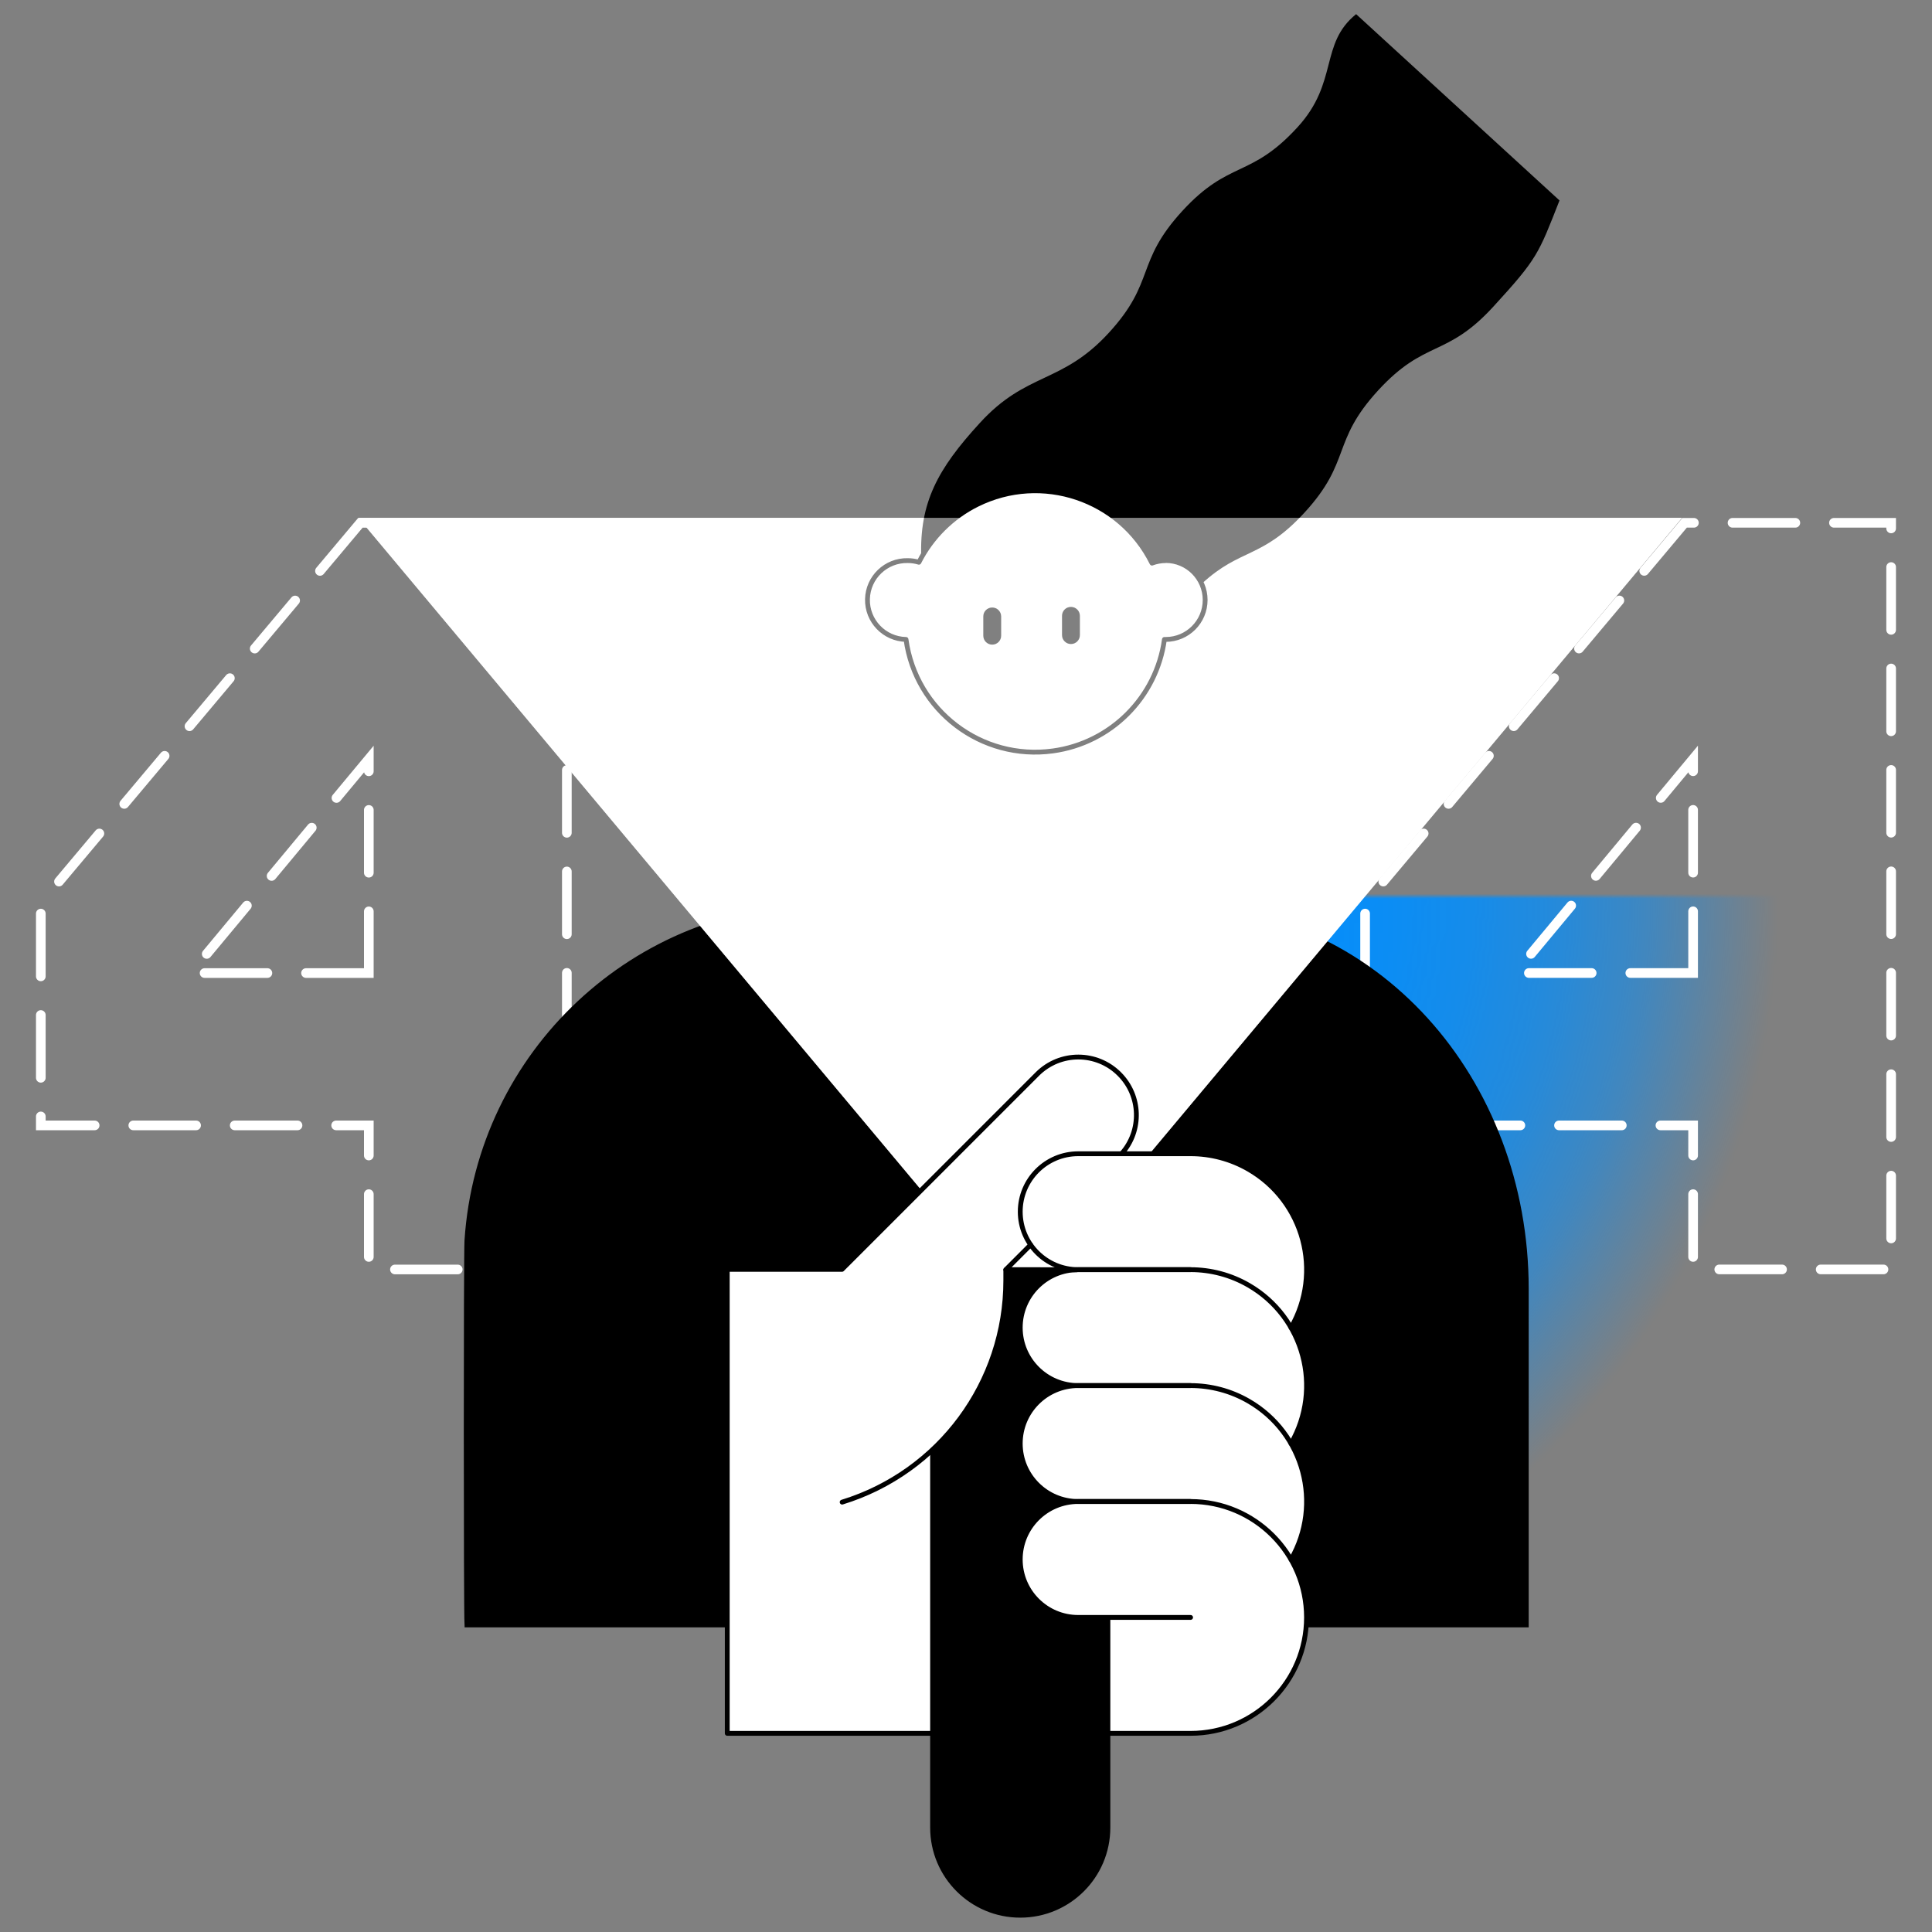 <svg xmlns="http://www.w3.org/2000/svg" viewBox="0 0 400 400" width="400" height="400"
     style="width: 100%; height: 100%; transform: translate3d(0px, 0px, 0px);" class="yt-animation-bodymovin"
     preserveAspectRatio="xMidYMid meet">
    <rect x="0" y="0" width="400" height="400" fill="#808080" stroke="none"/>
    <defs>
        <clipPath id="__lottie_element_2">
            <rect width="400" height="400" x="0" y="0"></rect>
        </clipPath>
        <radialGradient id="__lottie_element_59" spreadMethod="pad" gradientUnits="userSpaceOnUse"
                        cx="-0.013" cy="0.019" r="163.456"
                        fx="-0.013" fy="0.019">
            <stop offset="0%" stop-color="rgb(0,142,255)"></stop>
            <stop offset="14%" stop-color="rgb(0,142,255)"></stop>
            <stop offset="28%" stop-color="rgb(0,142,255)"></stop>
            <stop offset="35%" stop-color="rgb(0,142,255)"></stop>
            <stop offset="42%" stop-color="rgb(0,142,255)"></stop>
            <stop offset="47%" stop-color="rgb(0,142,255)"></stop>
            <stop offset="52%" stop-color="rgb(0,142,255)"></stop>
            <stop offset="56%" stop-color="rgb(0,142,255)"></stop>
            <stop offset="61%" stop-color="rgb(0,142,255)"></stop>
            <stop offset="65%" stop-color="rgb(0,142,255)"></stop>
            <stop offset="70%" stop-color="rgb(0,142,255)"></stop>
            <stop offset="74%" stop-color="rgb(0,142,255)"></stop>
            <stop offset="77%" stop-color="rgb(0,142,255)"></stop>
            <stop offset="81%" stop-color="rgb(0,142,255)"></stop>
            <stop offset="84%" stop-color="rgb(0,142,255)"></stop>
        </radialGradient>
        <mask id="__lottie_element_61">
            <path fill="url(https://fe-pet-projects.youtrack.cloud/gantt-chartsasdf#__lottie_element_60)"
                  d=" M0,-163.64 C90.376,-163.64 163.64,-90.376 163.64,0 C163.64,90.376 90.376,163.64 0,163.64 C-90.376,163.64 -163.64,90.376 -163.64,0 C-163.64,-90.376 -90.376,-163.64 0,-163.64z"></path>
        </mask>
        <radialGradient id="__lottie_element_60" spreadMethod="pad" gradientUnits="userSpaceOnUse"
                        cx="-0.013" cy="0.019" r="163.456"
                        fx="-0.013" fy="0.019">
            <stop stop-color="rgb(255,255,255)" offset="0%" stop-opacity="1"></stop>
            <stop stop-color="rgb(255,255,255)" offset="14%" stop-opacity="0.995"></stop>
            <stop stop-color="rgb(255,255,255)" offset="28%" stop-opacity="0.99"></stop>
            <stop stop-color="rgb(255,255,255)" offset="35%" stop-opacity="0.975"></stop>
            <stop stop-color="rgb(255,255,255)" offset="42%" stop-opacity="0.96"></stop>
            <stop stop-color="rgb(255,255,255)" offset="47%" stop-opacity="0.935"></stop>
            <stop stop-color="rgb(255,255,255)" offset="52%" stop-opacity="0.91"></stop>
            <stop stop-color="rgb(255,255,255)" offset="56%" stop-opacity="0.875"></stop>
            <stop stop-color="rgb(255,255,255)" offset="61%" stop-opacity="0.84"></stop>
            <stop stop-color="rgb(255,255,255)" offset="65%" stop-opacity="0.79"></stop>
            <stop stop-color="rgb(255,255,255)" offset="70%" stop-opacity="0.74"></stop>
            <stop stop-color="rgb(255,255,255)" offset="74%" stop-opacity="0.68"></stop>
            <stop stop-color="rgb(255,255,255)" offset="77%" stop-opacity="0.62"></stop>
            <stop stop-color="rgb(255,255,255)" offset="81%" stop-opacity="0.55"></stop>
            <stop stop-color="rgb(255,255,255)" offset="84%" stop-opacity="0.48"></stop>
            <stop stop-color="rgb(255,255,255)" offset="92%" stop-opacity="0.24"></stop>
            <stop stop-color="rgb(255,255,255)" offset="100%" stop-opacity="0"></stop>
        </radialGradient>
    </defs>
    <g clip-path="url(https://fe-pet-projects.youtrack.cloud/gantt-chartsasdf#__lottie_element_2)">
        <g style="display: block;" transform="matrix(1,0,0,1,204.81,185.55)" opacity="1">
            <g opacity="1" transform="matrix(1,0,0,1,0,0)">
                <path fill="url(https://fe-pet-projects.youtrack.cloud/gantt-chartsasdf#__lottie_element_59)"
                      mask="url(https://fe-pet-projects.youtrack.cloud/gantt-chartsasdf#__lottie_element_61)"
                      fill-opacity="1"
                      d="M0 0 M0,-163.64 C90.376,-163.64 163.64,-90.376 163.64,0 C163.64,90.376 90.376,163.64 0,163.64 C-90.376,163.64 -163.64,90.376 -163.64,0 C-163.64,-90.376 -90.376,-163.64 0,-163.64z"></path>
            </g>
        </g>
        <g style="display: block;" transform="matrix(1,0,0,1,200,200)" opacity="1">
            <g opacity="1" transform="matrix(1,0,0,1,0,0)">
                <path stroke-linecap="round" stroke-linejoin="miter" fill-opacity="0" stroke-miterlimit="10"
                      stroke-dasharray=" 13 8" stroke-dashoffset="0" stroke="rgb(255,255,255)" stroke-opacity="1"
                      stroke-width="2"
                      d=" M-125.39,-91.75 C-125.39,-91.75 -191.55,-13 -191.55,-13 C-191.55,-13 -191.55,33 -191.55,33 C-191.55,33 -123.64,33 -123.64,33 C-123.64,33 -123.64,62.83 -123.64,62.83 C-123.64,62.83 -82.64,62.83 -82.64,62.83 C-82.64,62.83 -82.64,-91.75 -82.64,-91.75 C-82.64,-91.75 -125.39,-91.75 -125.39,-91.75z M-123.64,1.46 C-123.64,1.46 -160.49,1.46 -160.49,1.46 C-160.49,1.46 -123.64,-42.84 -123.64,-42.84 C-123.64,-42.84 -123.64,1.46 -123.64,1.46z"></path>
            </g>
        </g>
        <g style="display: block;" transform="matrix(1,0,0,1,200,200)" opacity="1">
            <g opacity="1" transform="matrix(1,0,0,1,0,0)">
                <path stroke-linecap="round" stroke-linejoin="miter" fill-opacity="0" stroke-miterlimit="10"
                      stroke-dasharray=" 13 8" stroke-dashoffset="0" stroke="rgb(255,255,255)" stroke-opacity="1"
                      stroke-width="2"
                      d=" M148.78,-91.76 C148.78,-91.76 82.63,-13 82.63,-13 C82.63,-13 82.63,33 82.63,33 C82.63,33 150.54,33 150.54,33 C150.54,33 150.54,62.82 150.54,62.82 C150.54,62.82 191.54,62.82 191.54,62.82 C191.54,62.82 191.54,-91.76 191.54,-91.76 C191.54,-91.76 148.78,-91.76 148.78,-91.76z M150.54,1.45 C150.54,1.45 113.69,1.45 113.69,1.45 C113.69,1.45 150.54,-42.85 150.54,-42.85 C150.54,-42.85 150.54,1.45 150.54,1.45z"></path>
            </g>
        </g>
        <g style="display: block;" transform="matrix(1,0,0,1,206.262,262.06)" opacity="1">
            <g opacity="1" transform="matrix(1,0,0,1,0,0)">
                <path fill="rgb(0,0,0)" fill-opacity="1"
                      d=" M109.738,74.37 C109.738,74.37 109.738,4.75 109.738,4.75 C109.738,-38.25 78.848,-74.37 35.978,-74.37 C35.978,-74.37 -35.812,-74.37 -35.812,-74.37 C-74.768,-74.339 -107.028,-44.111 -109.592,-5.24 C-109.792,-1.96 -109.782,71 -109.592,74.37 C-109.592,74.37 109.738,74.37 109.738,74.37z"></path>
                <path stroke-linecap="butt" stroke-linejoin="miter" fill-opacity="0" stroke-miterlimit="10"
                      stroke="rgb(0,0,0)" stroke-opacity="1" stroke-width="1"
                      d=" M109.738,74.37 C109.738,74.37 109.738,4.75 109.738,4.75 C109.738,-38.25 78.848,-74.37 35.978,-74.37 C35.978,-74.37 -35.812,-74.37 -35.812,-74.37 C-74.768,-74.339 -107.028,-44.111 -109.592,-5.24 C-109.792,-1.96 -109.782,71 -109.592,74.37 C-109.592,74.37 109.738,74.37 109.738,74.37z"></path>
            </g>
        </g>
        <g style="display: block;" transform="matrix(1,0,0,1,211.225,189.03)" opacity="1">
            <g opacity="1" transform="matrix(1,0,0,1,0,0)">
                <path fill="rgb(255,255,255)" fill-opacity="1"
                      d=" M-137.025,-81.82 C-137.025,-81.82 0.005,81.82 0.005,81.82 C0.005,81.82 137.025,-81.82 137.025,-81.82 C137.025,-81.82 -137.025,-81.82 -137.025,-81.82z"></path>
            </g>
        </g>
        <g style="display: block;" transform="matrix(1,0,0,1,214.556,128.666)" opacity="1">
            <g opacity="1" transform="matrix(1,0,0,1,0,0)">
                <path fill="rgb(255,255,255)" fill-opacity="1"
                      d=" M26.794,-12.597 C25.824,-12.594 24.862,-12.418 23.954,-12.077 C17.314,-25.429 1.107,-30.869 -12.245,-24.229 C-17.449,-21.641 -21.679,-17.442 -24.306,-12.257 C-25.055,-12.483 -25.834,-12.597 -26.616,-12.597 C-31.123,-12.696 -34.857,-9.124 -34.956,-4.617 C-35.055,-0.11 -31.483,3.624 -26.976,3.723 C-24.951,18.497 -11.334,28.832 3.44,26.807 C15.442,25.162 24.879,15.725 26.524,3.723 C26.524,3.723 26.794,3.723 26.794,3.723 C31.306,3.72 34.961,0.059 34.958,-4.453 C34.955,-8.961 31.302,-12.614 26.794,-12.617 C26.794,-12.617 26.794,-12.597 26.794,-12.597z"></path>
                <path stroke-linecap="round" stroke-linejoin="round" fill-opacity="0" stroke="rgb(0,0,0)"
                      stroke-opacity="1" stroke-width="1"
                      d=" M26.794,-12.597 C25.824,-12.594 24.862,-12.418 23.954,-12.077 C17.314,-25.429 1.107,-30.869 -12.245,-24.229 C-17.449,-21.641 -21.679,-17.442 -24.306,-12.257 C-25.055,-12.483 -25.834,-12.597 -26.616,-12.597 C-31.123,-12.696 -34.857,-9.124 -34.956,-4.617 C-35.055,-0.11 -31.483,3.624 -26.976,3.723 C-24.951,18.497 -11.334,28.832 3.44,26.807 C15.442,25.162 24.879,15.725 26.524,3.723 C26.524,3.723 26.794,3.723 26.794,3.723 C31.306,3.72 34.961,0.059 34.958,-4.453 C34.955,-8.961 31.302,-12.614 26.794,-12.617 C26.794,-12.617 26.794,-12.597 26.794,-12.597z"></path>
            </g>
        </g>
        <g style="display: block;" transform="matrix(1,0,0,1,256.793,61.904)" opacity="1">
            <g opacity="1" transform="matrix(1,0,0,1,0,0)">
                <path fill="rgb(0,0,0)" fill-opacity="1"
                      d=" M23.977,-58.975 C16.347,-52.805 20.407,-44.895 11.827,-35.545 C2.057,-24.885 -2.263,-28.855 -12.033,-18.195 C-21.803,-7.535 -17.473,-3.615 -27.243,7.025 C-37.013,17.665 -44.243,15.025 -53.963,25.705 C-62.683,35.215 -66.433,42.145 -66.063,53.455 C-66.063,53.455 -65.863,53.255 -65.863,53.255 C-59.787,42.642 -47.324,37.456 -35.513,40.625 C-31.645,41.611 -28.058,43.48 -25.033,46.085 C-22.223,48.46 -19.927,51.383 -18.283,54.675 C-14.258,53.16 -9.75,55.046 -8.003,58.975 C0.057,51.495 4.437,53.885 13.307,44.205 C23.077,33.555 18.757,29.585 28.527,18.935 C38.297,8.285 42.617,12.245 52.377,1.595 C61.537,-8.405 61.707,-9.265 66.087,-20.405 C66.087,-20.405 23.977,-58.975 23.977,-58.975z"></path>
            </g>
        </g>
        <g style="display: block;" transform="matrix(1,0,0,1,205.43,129.622)" opacity="1">
            <g opacity="1" transform="matrix(1,0,0,1,0,0)">
                <path fill="rgb(0,0,0)" fill-opacity="1"
                      d=" M1.85,-2.005 C1.85,-2.005 1.85,1.995 1.85,1.995 C1.85,3.017 1.022,3.845 0,3.845 C0,3.845 0,3.845 0,3.845 C0,3.845 0,3.845 0,3.845 C-1.022,3.845 -1.85,3.017 -1.85,1.995 C-1.85,1.995 -1.85,1.995 -1.85,1.995 C-1.85,1.995 -1.85,-2.005 -1.85,-2.005 C-1.85,-3.021 -1.026,-3.845 -0.01,-3.845 C-0.007,-3.845 -0.003,-3.845 0,-3.845 C0,-3.845 0,-3.845 0,-3.845 C1.018,-3.845 1.844,-3.023 1.85,-2.005z"></path>
            </g>
        </g>
        <g style="display: block;" transform="matrix(1,0,0,1,221.73,129.496)" opacity="1">
            <g opacity="1" transform="matrix(1,0,0,1,0,0)">
                <path fill="rgb(0,0,0)" fill-opacity="1"
                      d=" M1.85,-2.005 C1.85,-2.005 1.85,1.995 1.85,1.995 C1.85,3.017 1.022,3.845 0,3.845 C0,3.845 0,3.845 0,3.845 C0,3.845 0,3.845 0,3.845 C-1.022,3.845 -1.85,3.017 -1.85,1.995 C-1.85,1.995 -1.85,1.995 -1.85,1.995 C-1.85,1.995 -1.85,-2.005 -1.85,-2.005 C-1.85,-3.021 -1.026,-3.845 -0.01,-3.845 C-0.007,-3.845 -0.003,-3.845 0,-3.845 C0,-3.845 0,-3.845 0,-3.845 C1.018,-3.845 1.844,-3.023 1.85,-2.005z"></path>
            </g>
        </g>
        <g style="display: block;" transform="matrix(1,0,0,1,211.225,189.03)" opacity="0.5">
            <g opacity="1" transform="matrix(1,0,0,1,0,0)">
                <path fill="rgb(255,255,255)" fill-opacity="1"
                      d=" M-137.025,-81.82 C-137.025,-81.82 0.005,81.82 0.005,81.82 C0.005,81.82 137.025,-81.82 137.025,-81.82 C137.025,-81.82 -137.025,-81.82 -137.025,-81.82z"></path>
            </g>
        </g>
        <g style="display: block;" transform="matrix(1,0,0,1,200,200)" opacity="1">
            <g opacity="1" transform="matrix(1,0,0,1,0,0)">
                <path fill="rgb(255,255,255)" fill-opacity="1"
                      d=" M14.79,22.38 C14.79,22.38 -25.64,62.8 -25.64,62.8 C-25.64,62.8 -49.43,62.8 -49.43,62.8 C-49.43,62.8 -49.43,158.87 -49.43,158.87 C-49.43,158.87 46.5,158.87 46.5,158.87 C59.755,158.87 70.5,148.125 70.5,134.87 C70.583,130.647 69.47,126.487 67.29,122.87 C67.29,122.87 67.29,122.87 67.29,122.87 C67.29,122.87 67.7,122.1 67.7,122.1 C69.532,118.64 70.494,114.785 70.5,110.87 C70.583,106.647 69.47,102.487 67.29,98.87 C67.29,98.87 67.29,98.87 67.29,98.87 C67.29,98.87 67.7,98.1 67.7,98.1 C69.532,94.64 70.494,90.785 70.5,86.87 C70.583,82.647 69.47,78.487 67.29,74.87 C67.29,74.87 67.29,74.87 67.29,74.87 C67.29,74.87 67.7,74.1 67.7,74.1 C73.902,62.386 69.433,47.861 57.719,41.659 C54.262,39.829 50.411,38.872 46.5,38.87 C46.5,38.87 32.19,38.87 32.19,38.87 C32.19,38.87 32.34,38.7 32.34,38.7 C36.65,33.665 36.063,26.09 31.028,21.78 C26.288,17.722 19.229,17.975 14.79,22.36 C14.79,22.36 14.79,22.38 14.79,22.38z M23.23,62.89 C23.23,62.89 8.23,62.89 8.23,62.89 C8.23,62.89 13.36,57.77 13.36,57.77 C13.36,57.77 13.36,57.72 13.36,57.72 C15.597,60.98 19.296,62.929 23.25,62.93 C23.25,62.93 23.25,62.93 23.25,62.93"></path>
            </g>
        </g>
        <g style="display: block;" transform="matrix(1,0,0,1,210.535,288.86)" opacity="1">
            <g opacity="1" transform="matrix(1,0,0,1,0,0)">
                <path stroke-linecap="round" stroke-linejoin="round" fill-opacity="0" stroke="rgb(0,0,0)"
                      stroke-opacity="1" stroke-width="1"
                      d=" M21.725,-50.04 C25.931,-54.79 25.712,-61.994 21.225,-66.48 C21.225,-66.48 21.225,-66.48 21.225,-66.48 C16.547,-71.174 8.948,-71.188 4.254,-66.51 C4.244,-66.5 4.235,-66.49 4.225,-66.48 C4.225,-66.48 -36.205,-26.05 -36.205,-26.05 C-36.205,-26.05 -59.965,-26.05 -59.965,-26.05 C-59.965,-26.05 -59.965,70.01 -59.965,70.01 C-59.965,70.01 35.965,70.01 35.965,70.01 C49.22,70.01 59.965,59.265 59.965,46.01 C59.965,32.755 49.22,22.01 35.965,22.01 C35.965,22.01 12.695,22.01 12.695,22.01 C6.068,22.01 0.695,27.383 0.695,34.01 C0.695,34.01 0.695,34.01 0.695,34.01 C0.695,40.637 6.068,46.01 12.695,46.01 C12.695,46.01 35.965,46.01 35.965,46.01"></path>
            </g>
        </g>
        <g style="display: block;" transform="matrix(1,0,0,1,240.87,304.87)" opacity="1">
            <g opacity="1" transform="matrix(1,0,0,1,0,0)">
                <path stroke-linecap="round" stroke-linejoin="round" fill-opacity="0" stroke="rgb(0,0,0)"
                      stroke-opacity="1" stroke-width="1"
                      d=" M26.42,18 C33.047,6.521 29.115,-8.158 17.636,-14.785 C13.986,-16.892 9.845,-18.001 5.63,-18 C5.63,-18 -17.64,-18 -17.64,-18 C-24.267,-18 -29.64,-12.627 -29.64,-6 C-29.64,-6 -29.64,-6 -29.64,-6 C-29.64,0.627 -24.267,6 -17.64,6 C-17.64,6 5.63,6 5.63,6"></path>
            </g>
        </g>
        <g style="display: block;" transform="matrix(1,0,0,1,240.87,280.87)" opacity="1">
            <g opacity="1" transform="matrix(1,0,0,1,0,0)">
                <path stroke-linecap="round" stroke-linejoin="round" fill-opacity="0" stroke="rgb(0,0,0)"
                      stroke-opacity="1" stroke-width="1"
                      d=" M26.42,18 C33.047,6.521 29.115,-8.158 17.636,-14.785 C13.986,-16.892 9.845,-18.001 5.63,-18 C5.63,-18 -17.64,-18 -17.64,-18 C-24.267,-18 -29.64,-12.627 -29.64,-6 C-29.64,-6 -29.64,-6 -29.64,-6 C-29.64,0.627 -24.267,6 -17.64,6 C-17.64,6 5.63,6 5.63,6"></path>
            </g>
        </g>
        <g style="display: block;" transform="matrix(1,0,0,1,240.87,256.87)" opacity="1">
            <g opacity="1" transform="matrix(1,0,0,1,0,0)">
                <path stroke-linecap="round" stroke-linejoin="round" fill-opacity="0" stroke="rgb(0,0,0)"
                      stroke-opacity="1" stroke-width="1"
                      d=" M26.42,18 C33.047,6.521 29.115,-8.158 17.636,-14.785 C13.986,-16.892 9.845,-18.001 5.63,-18 C5.63,-18 -17.64,-18 -17.64,-18 C-24.267,-18 -29.64,-12.627 -29.64,-6 C-29.64,-6 -29.64,-6 -29.64,-6 C-29.64,0.627 -24.267,6 -17.64,6 C-17.64,6 5.63,6 5.63,6"></path>
            </g>
        </g>
        <g style="display: block;" transform="matrix(1,0,0,1,200,200)" opacity="1">
            <g opacity="1" transform="matrix(1,0,0,1,0,0)">
                <path stroke-linecap="round" stroke-linejoin="round" fill-opacity="0" stroke="rgb(0,0,0)"
                      stroke-opacity="1" stroke-width="1"
                      d=" M-25.64,111 C-5.497,104.8 8.246,86.186 8.24,65.11 C8.24,64.37 8.24,63.64 8.24,62.91"></path>
            </g>
        </g>
        <g style="display: block;" transform="matrix(1,0,0,1,215.58,260.32)" opacity="1">
            <g opacity="1" transform="matrix(1,0,0,1,0,0)">
                <path stroke-linecap="round" stroke-linejoin="round" fill-opacity="0" stroke="rgb(0,0,0)"
                      stroke-opacity="1" stroke-width="1"
                      d=" M7.34,2.58 C7.34,2.58 -1.1,2.55 -1.1,2.55 C-1.1,2.55 -7.34,2.55 -7.34,2.55 C-7.34,2.55 -2.21,-2.58 -2.21,-2.58"></path>
            </g>
        </g>
        <g style="display: block;" transform="matrix(1,0,0,1,211.23,329.765)" opacity="1">
            <g opacity="1" transform="matrix(1,0,0,1,0,0)">
                <path fill="rgb(0,0,0)" fill-opacity="1"
                      d=" M18.65,4.775 C18.65,4.775 18.65,48.615 18.65,48.615 C18.65,58.915 10.3,67.265 0,67.265 C-10.3,67.265 -18.65,58.915 -18.65,48.615 C-18.65,48.615 -18.65,-29.585 -18.65,-29.585 C-8.654,-38.667 -2.963,-51.55 -2.98,-65.055 C-2.98,-65.795 -2.98,-66.535 -2.98,-67.265 C-2.98,-67.265 7.02,-67.265 7.02,-67.265 C7.02,-67.265 11.63,-67.265 11.63,-67.265 C11.656,-67.26 11.684,-67.26 11.71,-67.265 C11.71,-67.265 12.02,-67.265 12.02,-67.265 C5.393,-67.265 0.02,-61.892 0.02,-55.265 C0.02,-48.638 5.393,-43.265 12.02,-43.265 C5.393,-43.265 0.02,-37.892 0.02,-31.265 C0.02,-24.638 5.393,-19.265 12.02,-19.265 C5.393,-19.265 0.02,-13.892 0.02,-7.265 C0.02,-0.638 5.393,4.735 12.02,4.735 C12.02,4.735 18.65,4.775 18.65,4.775z"></path>
            </g>
        </g>
    </g>
</svg>
